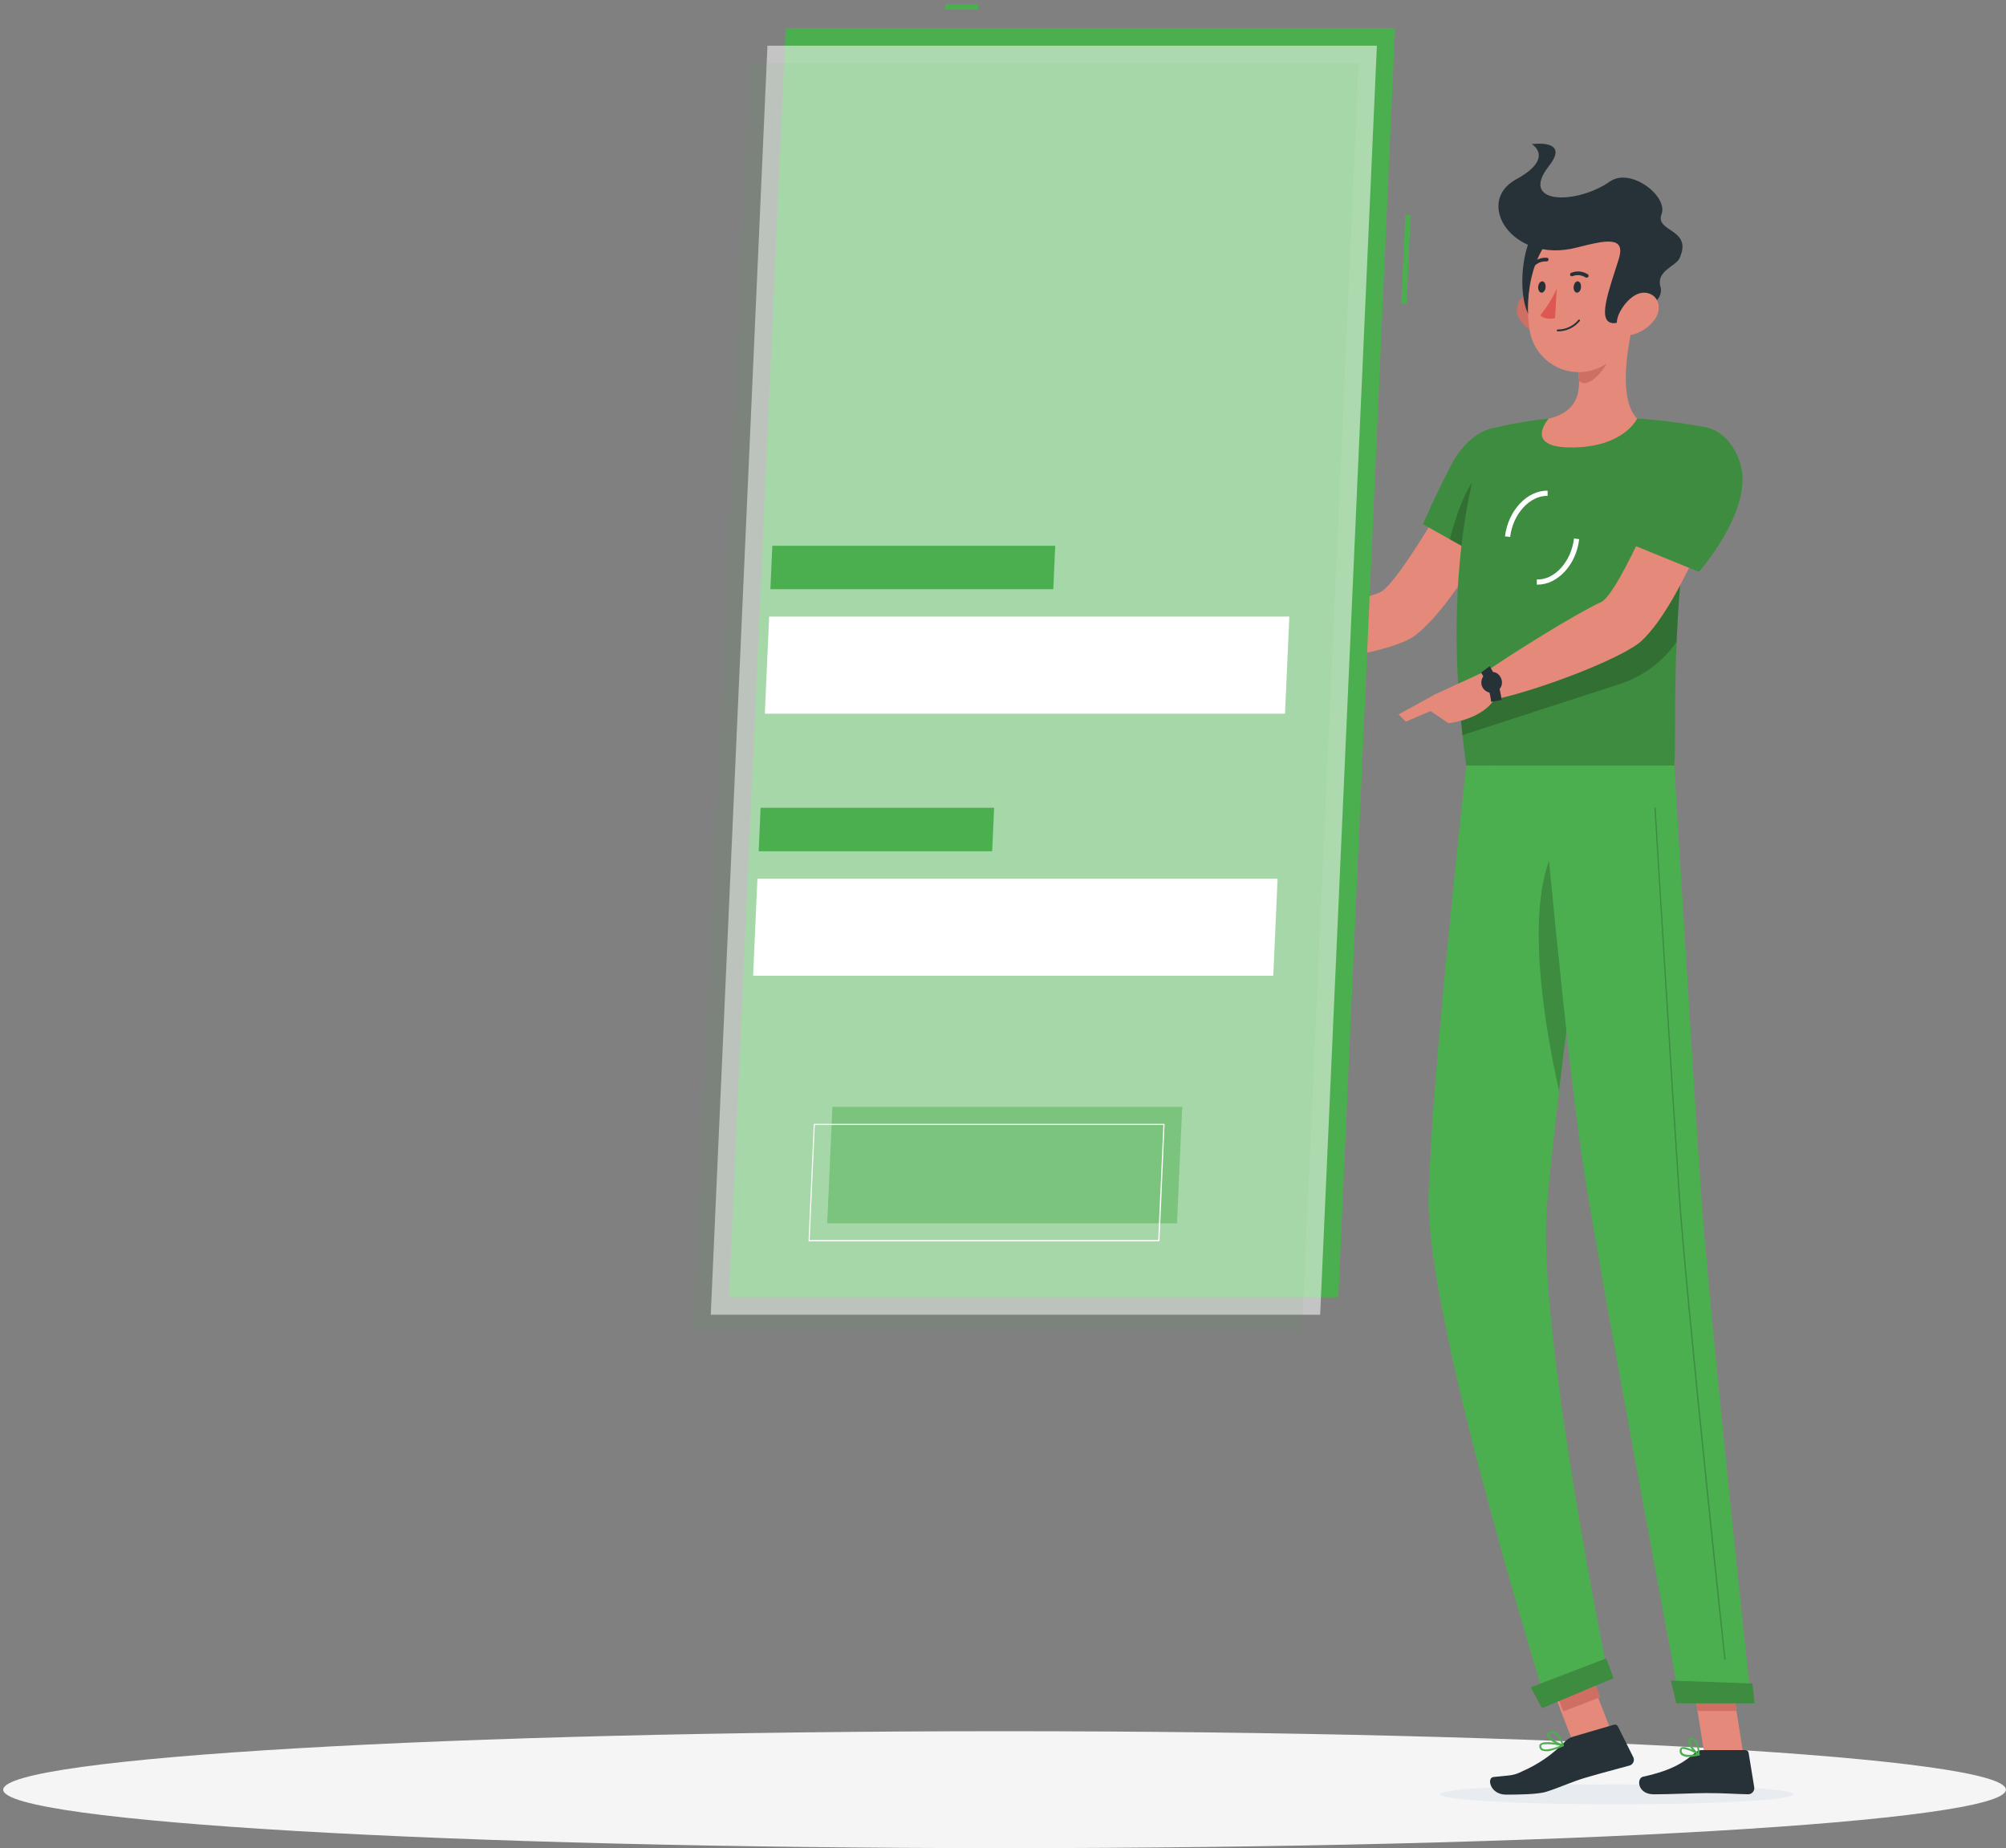 <svg width="343" height="316" viewBox="0 0 343 316" fill="none" xmlns="http://www.w3.org/2000/svg">
<rect x="0" y="0" width="343" height="316" fill="#808080" stroke="none"/>
<path d="M171.766 315.995C266.327 315.995 342.984 311.52 342.984 305.999C342.984 300.478 266.327 296.002 171.766 296.002C77.206 296.002 0.549 300.478 0.549 305.999C0.549 311.52 77.206 315.995 171.766 315.995Z" fill="#F5F5F5"/>
<path d="M259.411 82.751L250.651 79.219C250.651 79.219 239.091 100.297 235.78 101.366C231.276 102.814 221.951 106.841 216.423 107.547C215.672 108.43 214.445 111.177 214.56 112.175C221.986 114.656 238.305 111.362 241.802 108.766C249.759 102.876 259.411 82.751 259.411 82.751Z" fill="#E58A7B"/>
<path d="M262.104 77.956C263.738 83.987 254.889 96.12 254.889 96.12L243.295 89.621C243.295 89.621 245.467 84.632 248.116 79.554C252.364 71.35 260.241 71.077 262.104 77.956Z" fill="#4CAF4F"/>
<path opacity="0.2" d="M262.104 77.956C263.738 83.987 254.889 96.12 254.889 96.12L243.295 89.621C243.295 89.621 245.467 84.632 248.116 79.554C252.364 71.35 260.241 71.077 262.104 77.956Z" fill="black"/>
<path opacity="0.2" d="M247.896 92.217L252.461 94.778L253.265 80.764C250.607 82.804 248.734 88.95 247.896 92.217Z" fill="black"/>
<path d="M254.474 73.417C254.474 73.417 245.449 93.498 250.712 130.887H286.274C286.839 125.429 284.967 98.796 291.74 73.081C287.839 72.319 283.892 71.814 279.924 71.571C274.892 71.28 269.847 71.28 264.815 71.571C261.327 71.925 257.87 72.542 254.474 73.417Z" fill="#4CAF4F"/>
<path opacity="0.2" d="M254.474 73.417C254.474 73.417 245.449 93.498 250.712 130.887H286.274C286.839 125.429 284.967 98.796 291.74 73.081C287.839 72.319 283.892 71.814 279.924 71.571C274.892 71.28 269.847 71.28 264.815 71.571C261.327 71.925 257.87 72.542 254.474 73.417Z" fill="black"/>
<g style="mix-blend-mode:multiply">
<path d="M246.226 306.793C246.173 307.747 259.658 308.515 276.339 308.515C293.02 308.515 306.602 307.747 306.655 306.793C306.708 305.84 293.232 305.08 276.542 305.08C259.852 305.08 246.288 305.849 246.226 306.793Z" fill="#E8ECF1"/>
</g>
<path d="M269.964 281.735L263.657 284.176L269.09 298.211L275.397 295.77L269.964 281.735Z" fill="#E58A7B"/>
<path d="M298.089 300.003H291.439L289.002 284.611H295.652L298.089 300.003Z" fill="#E58A7B"/>
<path d="M290.98 299.234H298.451C298.581 299.235 298.706 299.281 298.804 299.365C298.903 299.449 298.969 299.566 298.99 299.694L299.952 305.601C299.972 305.75 299.961 305.9 299.917 306.044C299.874 306.187 299.801 306.319 299.702 306.431C299.603 306.544 299.481 306.633 299.344 306.694C299.208 306.755 299.06 306.786 298.91 306.785C296.305 306.74 295.051 306.581 291.766 306.581C289.744 306.581 285.585 306.793 282.777 306.793C279.968 306.793 279.783 304.038 280.94 303.782C286.132 302.661 288.146 301.133 289.876 299.649C290.182 299.381 290.574 299.234 290.98 299.234Z" fill="#263238"/>
<path d="M268.904 296.956L275.968 294.89C276.094 294.854 276.229 294.863 276.349 294.914C276.47 294.966 276.569 295.057 276.63 295.172L279.28 300.471C279.341 300.605 279.373 300.751 279.372 300.899C279.371 301.047 279.338 301.193 279.275 301.327C279.212 301.46 279.12 301.579 279.007 301.673C278.893 301.768 278.76 301.837 278.617 301.875C276.048 302.581 274.326 303.014 271.111 303.95C268.895 304.595 266.634 305.645 264.444 306.343C262.925 306.829 259.358 306.846 257.512 306.846C254.783 306.846 254.174 303.968 255.349 303.835C258.307 303.508 258.704 303.659 260.338 302.837C263.011 301.669 265.434 299.996 267.473 297.91C267.858 297.471 268.351 297.142 268.904 296.956Z" fill="#263238"/>
<path d="M217.536 107.512L210.224 104.448L207.213 112.554C210.21 113.011 213.258 113.011 216.255 112.554L217.536 107.512Z" fill="#E58A7B"/>
<path d="M204.784 104.236L204.59 109.623L207.213 112.537L210.224 104.43L204.784 104.236Z" fill="#E58A7B"/>
<path d="M270.829 282.926L264.502 285.369L267.304 292.627L273.631 290.184L270.829 282.926Z" fill="#CF6F64"/>
<path d="M295.652 284.611H289.002L290.265 292.55H296.914L295.652 284.611Z" fill="#CF6F64"/>
<path opacity="0.2" d="M249.582 120.776C249.715 122.374 249.865 124.008 250.059 125.685L276.498 117.102C280.627 115.878 284.215 113.284 286.671 109.746C286.777 107.388 286.909 104.907 287.112 102.32C287.201 101.066 287.307 99.776 287.422 98.469C287.536 97.162 287.695 95.714 287.863 94.319L249.582 120.776Z" fill="black"/>
<path d="M258.219 91.811L257.335 91.705C257.856 87.29 261.15 83.81 264.621 83.899V84.782C261.583 84.72 258.687 87.855 258.219 91.811Z" fill="white"/>
<path d="M262.925 99.962H262.775V99.079C265.813 99.193 268.665 96.023 269.133 92.076L270.016 92.182C269.548 96.5 266.36 99.962 262.925 99.962Z" fill="white"/>
<path d="M279.43 54.554C278.185 59.42 276.719 68.33 279.924 71.571C279.924 71.571 277.681 76.507 268.648 76.507C260.391 76.507 264.815 71.571 264.815 71.571C270.308 70.282 270.405 66.273 269.681 62.475L279.43 54.554Z" fill="#E58A7B"/>
<path d="M275.456 57.786L269.69 62.476C269.868 63.348 269.972 64.234 269.999 65.125C271.685 66.803 275.067 62.555 275.412 60.383C275.587 59.528 275.602 58.647 275.456 57.786Z" fill="#CF6F64"/>
<path d="M259.773 54.493C260.174 55.188 260.714 55.793 261.36 56.27C262.006 56.748 262.743 57.086 263.526 57.266C265.645 57.733 266.705 55.782 266.122 53.822C265.601 52.055 263.861 49.68 261.707 50.086C261.245 50.181 260.813 50.386 260.447 50.682C260.08 50.978 259.79 51.358 259.601 51.79C259.412 52.221 259.328 52.692 259.358 53.162C259.388 53.632 259.53 54.089 259.773 54.493Z" fill="#CF6F64"/>
<path d="M263.279 38.924C259.976 40.434 258.81 53.557 262.961 55.499C267.111 57.442 269.531 36.054 263.279 38.924Z" fill="#263238"/>
<path d="M280.436 47.234C279.642 53.822 279.553 57.698 276.021 61.072C274.927 62.191 273.544 62.986 272.026 63.369C270.508 63.752 268.914 63.709 267.419 63.242C265.924 62.777 264.587 61.907 263.556 60.729C262.525 59.551 261.839 58.111 261.574 56.568C260.506 50.651 261.98 40.876 268.586 38.253C269.974 37.641 271.5 37.411 273.006 37.587C274.513 37.764 275.945 38.34 277.154 39.256C278.363 40.172 279.305 41.395 279.882 42.798C280.459 44.201 280.651 45.732 280.436 47.234Z" fill="#E58A7B"/>
<path d="M269.584 42.333C274.476 41.088 278.07 40.24 276.781 44.311C275.076 49.751 273.028 55.014 275.774 55.252C277.452 55.402 284.869 52.258 283.925 49.071C283.103 46.298 286.574 45.538 287.192 44.134C289.479 39.048 282.936 39.719 284.101 36.628C285.267 33.538 278.803 28.557 275.271 31.038C269.522 35.048 259.658 34.986 264.842 28.389C268.559 23.683 261.927 24.645 261.927 24.645C261.927 24.645 265.937 27.02 259.19 30.694C252.055 34.615 258.598 45.15 269.584 42.333Z" fill="#263238"/>
<path d="M283.033 54.493C282.067 55.89 280.616 56.879 278.962 57.266C276.781 57.733 275.942 55.782 276.763 53.822C277.496 52.055 279.509 49.68 281.593 50.086C283.677 50.492 284.154 52.762 283.033 54.493Z" fill="#E58A7B"/>
<path d="M250.712 130.887C250.712 130.887 244.743 184.312 244.275 204.587C243.798 225.675 264.506 291.472 264.506 291.472L275.103 287.057C275.103 287.057 262.74 226.938 264.506 206.23C266.378 183.65 274.114 130.922 274.114 130.922L250.712 130.887Z" fill="#4CAF4F"/>
<path opacity="0.2" d="M265.548 145.554C260.788 155.427 263.994 174.952 266.572 186.52C267.553 178.351 268.718 169.485 269.822 161.282C269.716 148.672 268.736 138.931 265.548 145.554Z" fill="black"/>
<path d="M274.635 283.56C274.688 283.56 275.889 286.933 275.889 286.933L263.667 292.073L261.742 288.487L274.635 283.56Z" fill="#4CAF4F"/>
<path d="M263.331 130.887C263.331 130.887 267.897 181.698 270.917 200.728C274.237 221.578 287.254 291.013 287.254 291.013H299.431C299.431 291.013 292.137 223.264 290.76 202.618C289.258 180.224 286.274 130.887 286.274 130.887H263.331Z" fill="#4CAF4F"/>
<path d="M299.617 287.843C299.67 287.843 300.023 291.243 300.023 291.243H286.636L285.682 287.339L299.617 287.843Z" fill="#4CAF4F"/>
<path opacity="0.2" d="M294.954 283.816C294.926 283.816 294.9 283.807 294.879 283.789C294.857 283.771 294.844 283.746 294.839 283.719C294.769 283.101 288.19 221.904 286.954 203.36C285.611 183.244 282.909 138.622 282.883 138.172C282.881 138.157 282.883 138.143 282.888 138.129C282.893 138.115 282.9 138.102 282.91 138.091C282.92 138.081 282.932 138.072 282.946 138.066C282.959 138.06 282.974 138.057 282.989 138.057C283.018 138.057 283.045 138.068 283.067 138.088C283.088 138.107 283.101 138.134 283.103 138.163C283.103 138.614 285.832 183.2 287.174 203.351C288.411 221.896 294.989 283.048 295.051 283.71C295.054 283.725 295.053 283.74 295.05 283.754C295.046 283.768 295.039 283.782 295.03 283.793C295.021 283.805 295.009 283.815 294.996 283.822C294.983 283.829 294.969 283.833 294.954 283.834V283.816Z" fill="black"/>
<path d="M270.334 49.071C270.334 49.609 269.999 50.042 269.645 50.042C269.292 50.042 269.036 49.609 269.071 49.071C269.107 48.532 269.407 48.099 269.76 48.099C270.113 48.099 270.37 48.541 270.334 49.071Z" fill="#263238"/>
<path d="M264.276 49.071C264.276 49.609 263.932 50.042 263.588 50.042C263.243 50.042 262.978 49.609 263.005 49.071C263.031 48.532 263.349 48.099 263.702 48.099C264.056 48.099 264.312 48.541 264.276 49.071Z" fill="#263238"/>
<path d="M266.184 49.344C265.447 50.989 264.497 52.53 263.358 53.928C264.241 54.81 265.892 54.404 265.892 54.404L266.184 49.344Z" fill="#DF5753"/>
<path d="M266.343 56.656C266.322 56.656 266.302 56.652 266.283 56.644C266.264 56.636 266.247 56.624 266.233 56.609C266.219 56.594 266.208 56.577 266.201 56.557C266.194 56.538 266.191 56.518 266.193 56.497C266.195 56.454 266.214 56.414 266.245 56.384C266.276 56.355 266.317 56.338 266.36 56.338C267.036 56.343 267.704 56.196 268.315 55.909C268.926 55.622 269.465 55.201 269.893 54.678C269.923 54.651 269.962 54.637 270.003 54.637C270.044 54.637 270.083 54.651 270.113 54.678C270.142 54.708 270.158 54.747 270.158 54.788C270.158 54.83 270.142 54.869 270.113 54.899C269.656 55.455 269.08 55.901 268.427 56.205C267.775 56.509 267.063 56.663 266.343 56.656Z" fill="#263238"/>
<path d="M271.412 47.446C271.369 47.468 271.322 47.479 271.275 47.479C271.227 47.479 271.18 47.468 271.138 47.446C270.807 47.232 270.432 47.099 270.04 47.058C269.649 47.017 269.254 47.068 268.886 47.207C268.85 47.225 268.811 47.236 268.771 47.238C268.731 47.241 268.691 47.236 268.653 47.222C268.615 47.209 268.58 47.189 268.551 47.162C268.521 47.135 268.497 47.102 268.48 47.066C268.447 46.987 268.446 46.899 268.478 46.82C268.509 46.741 268.57 46.677 268.648 46.642C269.109 46.454 269.61 46.379 270.106 46.425C270.603 46.471 271.081 46.637 271.5 46.907C271.534 46.93 271.563 46.96 271.585 46.994C271.607 47.028 271.623 47.067 271.63 47.107C271.637 47.147 271.637 47.188 271.628 47.228C271.619 47.268 271.603 47.306 271.579 47.34C271.535 47.391 271.476 47.427 271.412 47.446Z" fill="#263238"/>
<path d="M261.936 45.68C261.889 45.668 261.846 45.644 261.813 45.609C261.783 45.58 261.76 45.546 261.744 45.508C261.728 45.47 261.72 45.429 261.72 45.388C261.72 45.347 261.728 45.306 261.744 45.269C261.76 45.231 261.783 45.196 261.813 45.168C262.151 44.788 262.573 44.492 263.044 44.302C263.516 44.112 264.025 44.033 264.532 44.073C264.573 44.079 264.612 44.093 264.647 44.115C264.682 44.137 264.711 44.166 264.735 44.2C264.758 44.234 264.774 44.272 264.782 44.313C264.789 44.353 264.789 44.395 264.78 44.435C264.761 44.516 264.713 44.588 264.644 44.637C264.576 44.686 264.492 44.708 264.409 44.7C264.008 44.674 263.606 44.741 263.234 44.894C262.862 45.047 262.53 45.282 262.263 45.583C262.223 45.627 262.171 45.66 262.113 45.677C262.056 45.694 261.994 45.695 261.936 45.68Z" fill="#263238"/>
<path d="M295.157 81.771L285.973 79.325C285.973 79.325 276.966 101.498 273.778 102.938C269.451 104.916 258.492 111.768 253.83 115.009C253.574 116.113 253.777 119.036 254.36 119.84C262.307 118.391 277.522 112.537 280.701 109.561C287.951 102.77 295.157 81.771 295.157 81.771Z" fill="#E58A7B"/>
<path d="M288.746 300.4C288.298 300.435 287.851 300.314 287.483 300.056C287.37 299.953 287.285 299.822 287.237 299.677C287.189 299.531 287.179 299.376 287.21 299.225C287.215 299.132 287.246 299.041 287.299 298.963C287.352 298.886 287.425 298.824 287.51 298.784C288.252 298.404 290.327 299.72 290.565 299.87C290.591 299.886 290.612 299.911 290.623 299.939C290.634 299.968 290.635 299.999 290.627 300.029C290.62 300.06 290.604 300.088 290.583 300.111C290.561 300.135 290.534 300.152 290.503 300.162C289.928 300.303 289.339 300.383 288.746 300.4ZM287.863 299.022C287.796 299.008 287.727 299.008 287.66 299.022C287.626 299.04 287.598 299.066 287.579 299.099C287.56 299.132 287.552 299.17 287.554 299.208C287.53 299.311 287.534 299.418 287.565 299.518C287.596 299.619 287.653 299.71 287.731 299.782C288.075 300.091 288.94 300.126 290.08 299.905C289.401 299.459 288.637 299.158 287.837 299.022H287.863Z" fill="#4CAF4F"/>
<path d="M290.459 300.162C290.436 300.169 290.412 300.169 290.389 300.162C289.726 299.791 288.481 298.334 288.667 297.592C288.694 297.474 288.761 297.369 288.855 297.294C288.95 297.219 289.067 297.177 289.188 297.177C289.306 297.161 289.427 297.171 289.541 297.206C289.655 297.241 289.761 297.3 289.85 297.38C290.583 298.007 290.627 299.932 290.627 300.029C290.631 300.058 290.626 300.088 290.611 300.113C290.597 300.139 290.575 300.159 290.548 300.17C290.518 300.176 290.487 300.173 290.459 300.162ZM289.276 297.468H289.214C289.011 297.468 288.985 297.583 288.976 297.627C288.87 298.06 289.656 299.164 290.309 299.685C290.306 298.939 290.075 298.211 289.647 297.601C289.544 297.511 289.412 297.464 289.276 297.468Z" fill="#4CAF4F"/>
<path d="M265.301 299.296C264.76 299.485 264.172 299.485 263.632 299.296C263.509 299.23 263.405 299.133 263.329 299.016C263.254 298.899 263.209 298.764 263.199 298.625C263.188 298.538 263.199 298.449 263.231 298.367C263.264 298.285 263.317 298.213 263.384 298.157C264.091 297.521 266.979 298.157 267.305 298.281C267.336 298.289 267.364 298.307 267.383 298.333C267.402 298.358 267.412 298.39 267.411 298.422C267.413 298.455 267.404 298.488 267.387 298.516C267.369 298.544 267.344 298.567 267.314 298.581C266.664 298.874 265.99 299.114 265.301 299.296ZM263.861 298.245C263.76 298.266 263.666 298.311 263.588 298.378C263.559 298.399 263.538 298.427 263.525 298.46C263.513 298.493 263.51 298.529 263.517 298.563C263.523 298.656 263.552 298.746 263.601 298.824C263.65 298.903 263.719 298.968 263.799 299.014C264.268 299.261 265.354 299.067 266.758 298.475C265.812 298.236 264.833 298.159 263.861 298.245Z" fill="#4CAF4F"/>
<path d="M267.288 298.581H267.217C266.334 298.422 264.568 297.406 264.515 296.647C264.515 296.47 264.594 296.223 265.018 296.082C265.161 296.031 265.313 296.009 265.465 296.018C265.617 296.027 265.765 296.067 265.901 296.135C266.855 296.603 267.358 298.298 267.385 298.378C267.391 298.405 267.39 298.432 267.382 298.459C267.375 298.485 267.36 298.509 267.341 298.528C267.327 298.55 267.309 298.568 267.288 298.581ZM265.195 296.347H265.106C264.833 296.444 264.833 296.559 264.833 296.594C264.833 297.053 266.113 297.892 267.005 298.175C266.8 297.465 266.365 296.844 265.769 296.409C265.591 296.318 265.387 296.296 265.195 296.347Z" fill="#4CAF4F"/>
<path d="M254.58 114.488L245.37 118.727L244.301 121.376L247.701 123.663C247.701 123.663 254.059 122.974 255.87 118.886L254.58 114.488Z" fill="#E58A7B"/>
<path d="M254.969 119.99C254.763 118.22 254.179 116.515 253.256 114.991L254.713 113.896C255.809 115.652 256.508 117.626 256.762 119.681L254.969 119.99Z" fill="#263238"/>
<path d="M256.541 115.742C256.735 116.048 256.831 116.407 256.815 116.77C256.798 117.132 256.67 117.481 256.449 117.768C256.227 118.056 255.922 118.268 255.576 118.376C255.23 118.484 254.858 118.483 254.513 118.372C254.167 118.262 253.864 118.047 253.644 117.758C253.425 117.469 253.299 117.12 253.285 116.757C253.272 116.394 253.37 116.036 253.567 115.731C253.764 115.427 254.05 115.19 254.386 115.053C254.763 114.861 255.202 114.826 255.605 114.954C256.009 115.083 256.345 115.367 256.541 115.742Z" fill="#263238"/>
<path d="M239.144 122.153L240.372 123.39L248.637 119.857L245.37 118.727L239.144 122.153Z" fill="#E58A7B"/>
<path opacity="0.2" d="M274.635 283.56C274.688 283.56 275.889 286.933 275.889 286.933L263.667 292.073L261.742 288.487L274.635 283.56Z" fill="black"/>
<path opacity="0.2" d="M299.617 287.843C299.67 287.843 300.023 291.243 300.023 291.243H286.636L285.682 287.339L299.617 287.843Z" fill="black"/>
<path d="M297.55 79.227C299.979 87.06 290.486 97.772 290.486 97.772L277.372 92.42C278.927 87.893 280.719 83.451 282.741 79.112C286.768 70.432 295.095 71.324 297.55 79.227Z" fill="#4CAF4F"/>
<path opacity="0.2" d="M297.55 79.227C299.979 87.06 290.486 97.772 290.486 97.772L277.372 92.42C278.927 87.893 280.719 83.451 282.741 79.112C286.768 70.432 295.095 71.324 297.55 79.227Z" fill="black"/>
<path d="M167.245 0.749H161.602V1.659H167.245V0.749Z" fill="#4CAF4F"/>
<path d="M240.291 36.749L239.608 51.904L240.516 51.946L241.199 36.79L240.291 36.749Z" fill="#4CAF4F"/>
<path d="M238.535 4.829H134.333L124.637 221.816H228.839L238.535 4.829Z" fill="#4CAF4F"/>
<path opacity="0.56" d="M235.427 7.814H131.225L121.529 224.801H225.731L235.427 7.814Z" fill="#FAFAFA"/>
<path opacity="0.07" d="M232.318 10.79H128.117L118.412 227.777H222.613L232.318 10.79Z" fill="#4CAF4F"/>
<path d="M220.459 105.428H131.516L130.775 122.03H219.717L220.459 105.428Z" fill="white"/>
<path d="M180.429 93.312H132.055L131.728 100.739H180.103L180.429 93.312Z" fill="#4CAF4F"/>
<path d="M218.454 150.235H129.512L128.77 166.836H217.712L218.454 150.235Z" fill="white"/>
<path opacity="0.47" d="M202.144 189.257H142.334L141.442 209.153H201.252L202.144 189.257Z" fill="#4CAF4F"/>
<path d="M198.144 212.244H138.334C138.308 212.25 138.28 212.25 138.254 212.244C138.245 212.218 138.245 212.19 138.254 212.164L139.137 192.26C139.137 192.246 139.14 192.233 139.145 192.22C139.151 192.208 139.159 192.197 139.169 192.188C139.179 192.179 139.19 192.172 139.203 192.167C139.216 192.163 139.23 192.161 139.243 192.163H199.053C199.064 192.157 199.076 192.154 199.089 192.154C199.101 192.154 199.113 192.157 199.124 192.163C199.13 192.173 199.133 192.186 199.133 192.198C199.133 192.21 199.13 192.223 199.124 192.233L198.258 212.182C198.248 212.203 198.231 212.22 198.211 212.231C198.19 212.242 198.167 212.246 198.144 212.244ZM138.44 212.032H198.038L198.921 192.339H139.323L138.44 212.032Z" fill="white"/>
<path d="M169.983 138.119H130.05L129.724 145.555H169.647L169.983 138.119Z" fill="#4CAF4F"/>
</svg>
